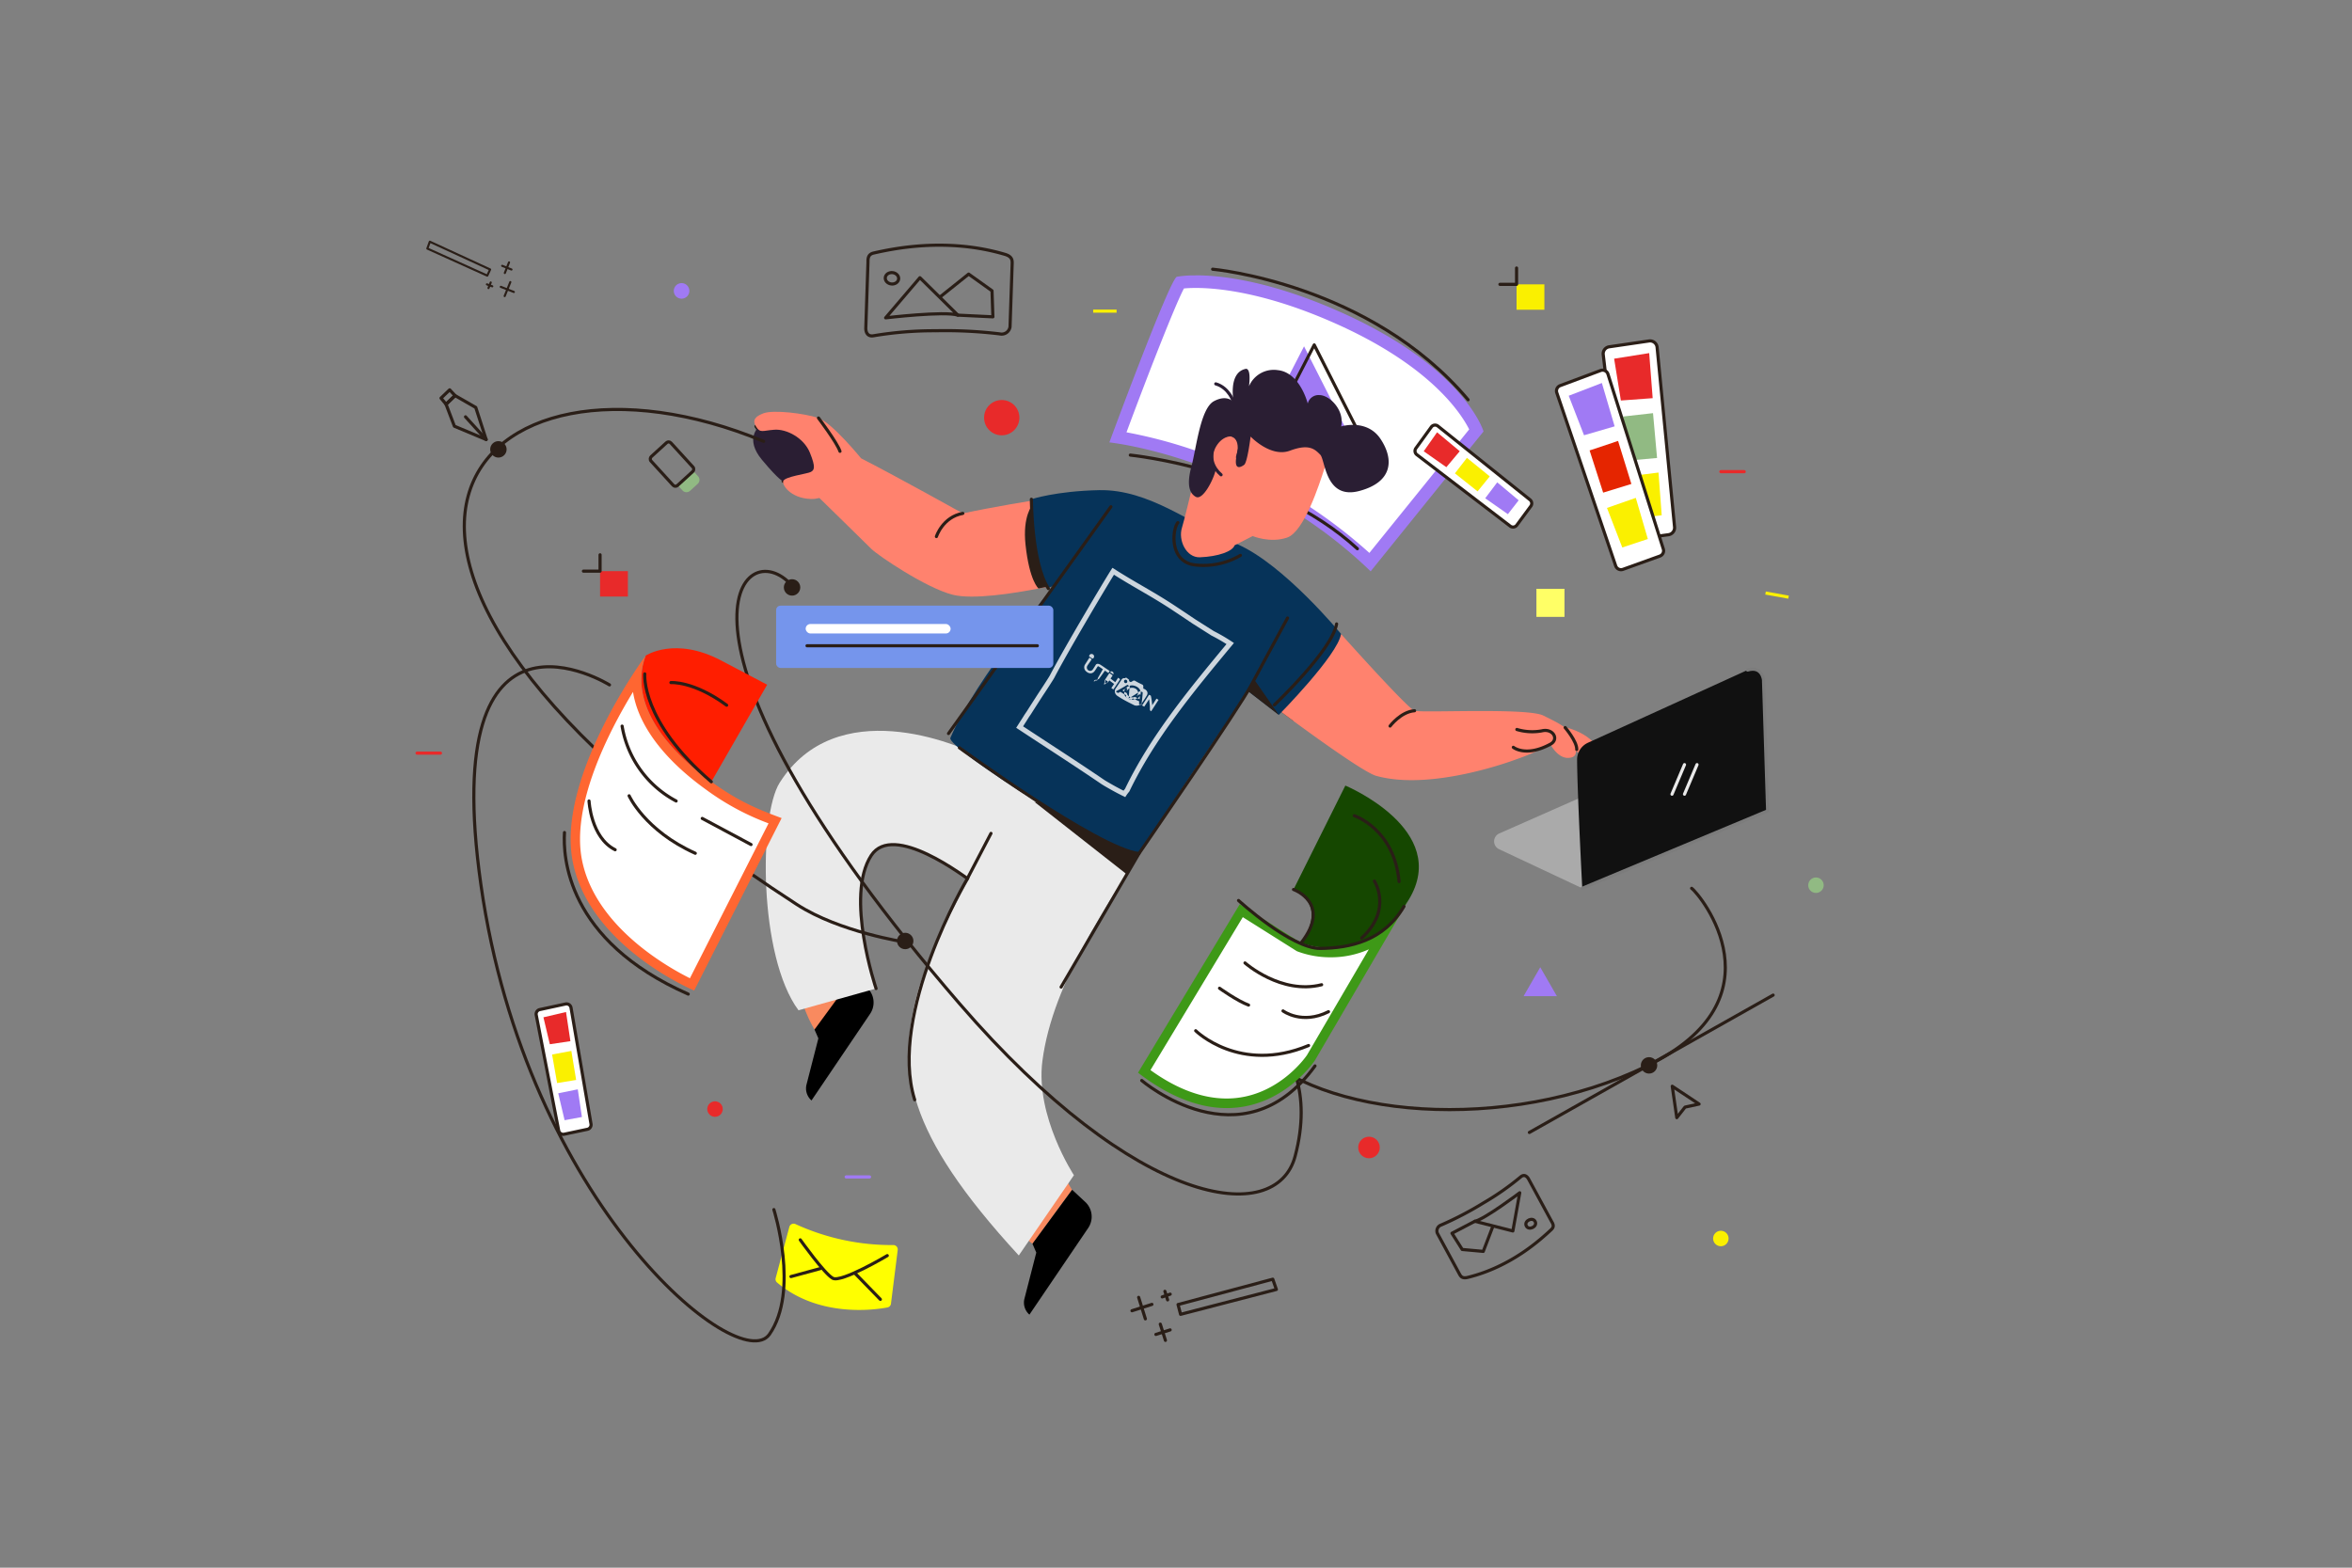 <svg xmlns="http://www.w3.org/2000/svg" viewBox="0 0 750 500"><rect x="0" y="0" width="750" height="500" fill="#808080" stroke="none"/><defs><style>.cls-1,.cls-19{fill:#fff;}.cls-2{fill:#a07af4;}.cls-10,.cls-15,.cls-16,.cls-22,.cls-27,.cls-28,.cls-29,.cls-3,.cls-31{fill:none;}.cls-19,.cls-22,.cls-3{stroke:#2a1e17;}.cls-10,.cls-15,.cls-16,.cls-19,.cls-22,.cls-27,.cls-29,.cls-3{stroke-linecap:round;stroke-linejoin:round;}.cls-4{fill:#2a1e17;}.cls-5{fill:#f98a5f;}.cls-6{fill:#2a1e33;}.cls-7{fill:#eaeaea;}.cls-8{fill:#ff826e;}.cls-9{fill:#063359;}.cls-10{stroke:#2a1e33;}.cls-11{fill:#e82a2a;}.cls-12{fill:#faf000;}.cls-13{fill:#aaa;}.cls-14{fill:#111;}.cls-15{stroke:#7c7c7c;}.cls-16{stroke:#eaeaea;}.cls-17{fill:#ff0;}.cls-18{fill:#ff6;}.cls-20{fill:#91ba83;}.cls-21{fill:#e52500;}.cls-22{stroke-width:0.67px;}.cls-23{fill:#ff1e00;}.cls-24{fill:#ff6631;}.cls-25{fill:#154700;}.cls-26{fill:#3e9917;}.cls-27{stroke:#e82a2a;}.cls-28{stroke:#faf000;}.cls-28,.cls-31{stroke-miterlimit:10;}.cls-29{stroke:#a07af4;}.cls-30{fill:#7595ec;}.cls-31{stroke:#fff;stroke-width:1.6px;}.cls-31,.cls-32{opacity:0.8;}</style></defs><g id="OBJECTS"><path class="cls-1" d="M436.87,179.27c-32.4-30.37-70.36-38.2-80.39-39.8,6.75-18.23,17.2-45.33,19.8-49.35a39.63,39.63,0,0,1,5.07-.28c7.37,0,23.14,1.53,46,11.8,32.77,14.74,41.74,31.5,43.51,35.6ZM376.52,89.79"/><path class="cls-2" d="M381.35,91.84c7.21,0,22.66,1.51,45.14,11.62,29.82,13.42,39.45,28.42,42,33.49l-31.83,39.4a161.13,161.13,0,0,0-54.07-32.14,152.4,152.4,0,0,0-23.38-6.33c7.46-20.06,15.59-40.72,18.32-45.88.88-.09,2.17-.16,3.83-.16m0-4a33.83,33.83,0,0,0-6.07.42c-2.34.78-21.54,52.84-21.54,52.84s45.56,4.65,83.32,41.12l36-44.62s-6-20.26-45-37.79c-22.82-10.27-38.73-12-46.78-12Z"/><path class="cls-3" d="M360.43,145.15s44.8,4.52,72.41,29.86"/><polygon class="cls-2" points="399.12 142.96 415.83 110.46 433.01 144.35 399.12 142.96"/><polygon class="cls-3" points="402.37 142.5 419.08 110 436.26 143.89 402.37 142.5"/><path class="cls-3" d="M386.68,85.86s50.23,4.53,81.46,41.64"/><path class="cls-4" d="M412.34,229.88l-4.57-3.39c.77-1,12.86-13.9,19.86-24.27C427.63,202.22,413.47,230.71,412.34,229.88Z"/><path class="cls-3" d="M241.06,136c1.34,2.24,1.94,1.35,5.83,1.05s9.42,2.54,11.37,7.33,1.35,5.53.3,6.13-8.53,1.49-8.83,3"/><polygon class="cls-5" points="341.83 379.47 338.34 373.58 325.98 394.19 329.23 396.68 341.83 379.47"/><path class="cls-5" d="M259.73,328.37s-6.4-10.42-3.65-15.52L276.51,315Z"/><path d="M259.73,328.37l1.23,2.81-3.78,14.73a5.06,5.06,0,0,0,1.59,5.07h0l18.69-27.63a6.41,6.41,0,0,0-.95-8.31l-4.17-3.88Z"/><path class="cls-6" d="M249.73,153.51c5.86-.14,13.27-.51,11.79-5s-7-15.58-19.66-12.24c0,0-4.45,3.71,1.12,10.39S249.73,153.51,249.73,153.51Z"/><path class="cls-7" d="M279.36,315.28s-10-29.49-1.54-42.45c7-10.69,29.77,6.7,32.9,9L327,252.42s-3.77-5.28-13-10.45-47.43-20.65-65.38,7.67c-6.63,10.46-6.74,55.37,6,72.58Z"/><path class="cls-3" d="M279.36,315.28s-10-29.49-1.54-42.45c7-10.69,29.77,6.7,32.9,9"/><path class="cls-7" d="M327,252.42c-7.42,7.8-29.41,45.84-34.36,64-6.61,24.31-4.13,44.48,32.23,84l17.58-25.6s-12.36-18.77-10.05-36.46c3.34-25.59,21.55-50.4,30.76-66.13Z"/><polygon class="cls-4" points="329.82 255.72 359.06 278.67 367.79 265.38 329.82 255.72"/><path class="cls-8" d="M497.74,231.6q6.84,1.46,10.42,5.21c2.39,2.49,1.3,3.8.43,4.56s-4.23-.11-7.16-2.72S497.74,231.6,497.74,231.6Z"/><path class="cls-8" d="M407.77,226.49c.77-1,12.86-13.9,19.86-24.27,0,0,21.15,23.7,23.44,24.46.86.29,6,.22,12.48.15,10.89-.11,25.36-.22,28.56,1.38,5.1,2.55,8.15,3.83,9.43,7.39s1.78,5.9-1.28,6.12c-3.56.26-5.86-4.33-5.86-4.33A71.09,71.09,0,0,1,484,242s-27.1,10.52-45.22,5.43C433.78,246,407.77,226.49,407.77,226.49Z"/><path class="cls-8" d="M243.45,131.82c-2.33.89-3.74,2-2.39,4.19s1.94,1.35,5.83,1.05,9.42,2.54,11.37,7.33,1.35,5.53.3,6.13-8.53,1.49-8.83,3,3,5.91,9.91,5.61l1.65-.3s14.47,14.14,16.56,16.23,17.49,12.52,26,14.64c6.44,1.61,19.5-.47,27.34-2,3.81-.74,6.39-1.35,6.39-1.35s-5.88-10.61-7.08-26.91c0,0-14.09,2.26-23.45,4.31,0,0-21.84-12.17-32.46-17.56,0,0-9.27-11.37-13.61-12.86S246.59,130.62,243.45,131.82Z"/><path class="cls-4" d="M331.16,187.69c3.81-.74,6.39-1.35,6.39-1.35s-7.12-9-8.32-25.29c0,0-3.21,3.47-2.21,12.71C328.27,185.36,331.16,187.69,331.16,187.69Z"/><path class="cls-9" d="M328.89,159.23s.2,19.92,5.53,28.23l1.92-.76s-25.16,29.43-33.29,48.66c-1.33,3.14,52.23,37.36,60.14,36.88,0,0,26.09-39.83,35-51.64L407.8,228s18.82-19.05,19.83-25.81c0,0-18.18-22.12-33-28.59s-28.15-17.57-44.12-17.27C336.64,156.62,328.89,159.23,328.89,159.23Z"/><polygon class="cls-4" points="407.8 228.03 398.21 220.6 399.74 216.44 407.8 228.03"/><path class="cls-8" d="M422.39,149.25c-1.68,5.22-6.53,20.33-11.94,22.2s-11-.48-11-.48l-5.76,2.95c-.64,1.93-5.19,3.59-11.07,3.82-4.34.16-7-5.42-5.71-9.46.6-1.86,2.8-11,2.8-11s4.67-17.16,9-20.71,8.32-7.05,19.77-2.42C425.94,141.23,422.39,149.25,422.39,149.25Z"/><path class="cls-6" d="M387.63,150c-.77,3.21-4.11,9.63-6.29,8.47s-2.95-4.1-1.41-9.75,2.82-18.47,7.19-20.78,6.28.38,6.28.38-1.92-9.37,3.72-10.65c0,0,1.93-.9,1.16,5.52a8.58,8.58,0,0,1,9.23-5.13c7.06.77,9.5,10.65,9.5,10.65a3.55,3.55,0,0,1,3.72-2.7c3.21,0,8.08,4.75,6.93,10,0,0,8.21-2.57,12.57,4s3.85,13.72-6.67,16.55c-11,3-10.91-9.88-12.57-11.55s-3.47-3.59-9.63-1.28-12.57-4.49-12.57-4.49-1,8.21-2.05,9-3.08,1.79-2.57-2.06,1.16-3.46.77-4.49-2.12-4.26-5.77-1.41C385.06,143.45,387.63,150,387.63,150Z"/><path class="cls-10" d="M389.37,151.43c-2.44-2.06-4.14-5.68-2-9.3s5.68-4.11,6.76-2.74,1.49,3.68.48,6.42"/><path d="M329.23,396.68l1.22,2.82-3.78,14.72a5.06,5.06,0,0,0,1.59,5.07h0L347,391.66a6.42,6.42,0,0,0-.94-8.31l-4.18-3.88Z"/><path class="cls-10" d="M393.4,128.31s-1.43-4.65-5.72-5.88"/><line class="cls-3" x1="302.46" y1="233.95" x2="354.24" y2="161.62"/><path class="cls-3" d="M375.59,166.68c-1.87,2.42-2.72,12.86,5.87,13.54a23.22,23.22,0,0,0,14.07-3.09"/><path class="cls-3" d="M261,133.32s5.92,7.83,6.85,10.62"/><path class="cls-3" d="M482.57,238.35s4,3.25,11.83-1c2.86-1.53.83-5.15-2.79-4.24a17.07,17.07,0,0,1-7.91-.45"/><path class="cls-3" d="M499.09,232.05s3.8,4.43,3.7,7"/><path class="cls-3" d="M443.26,231.57s3.43-4.57,7.81-4.89"/><path class="cls-3" d="M298.6,171.13s2-6.24,8.42-7.39"/><path class="cls-3" d="M316,265.8l-7.65,14.65s-25.24,42.71-16.68,70.31"/><path class="cls-3" d="M338.36,314.81l24.83-42.57s32.55-47.21,35.88-53.88l11.49-21.25"/><path class="cls-3" d="M305.93,238.49s44.16,32.19,57.26,33.75"/><path class="cls-3" d="M328.89,159.23s0,20.21,5.41,28.49"/><path class="cls-3" d="M426.21,199c-1.39,8.33-19.83,25.82-19.83,25.82"/><circle class="cls-4" cx="288.65" cy="300.12" r="2.62"/><polygon class="cls-3" points="534.69 356.47 533.24 346.44 541.8 352.13 537.32 353.1 534.69 356.47"/><path class="cls-3" d="M251,185.23c-16.21-14.3-43,21.37,55,134.91,56.55,65.49,101,71.37,107,48.58,10.8-40.88-28.2-51.21-13.69-35.2,21.1,23.28,81.12,28.2,125.84,6.47,44.13-21.43,17-54.73,14.27-56.67"/><circle class="cls-4" cx="525.84" cy="339.79" r="2.62"/><line class="cls-3" x1="487.68" y1="361.19" x2="565.41" y2="317.38"/><circle class="cls-4" cx="252.57" cy="187.35" r="2.62"/><circle class="cls-11" cx="319.43" cy="133.21" r="5.63"/><path class="cls-2" d="M217.34,90.3a2.48,2.48,0,1,0,2.48,2.47,2.48,2.48,0,0,0-2.48-2.47Z"/><circle class="cls-12" cx="548.74" cy="395.01" r="2.47"/><path class="cls-13" d="M504.55,283.31,478,270.83a2.76,2.76,0,0,1,.06-5L527.49,244a2.76,2.76,0,0,1,2.2,0l34,14.59Z"/><path class="cls-14" d="M502.9,242.3c.07,11,1.65,41,1.65,41l59.11-24.69-1.32-41.76a3.59,3.59,0,0,0-5.08-3.15l-50.9,23.19A5.93,5.93,0,0,0,502.9,242.3Z"/><path class="cls-15" d="M504.55,283.31l59.11-24.69-1.32-41.76s-.4-4.56-5.08-3.15"/><line class="cls-16" x1="533.16" y1="253.3" x2="537.15" y2="243.87"/><line class="cls-16" x1="537.15" y1="253.3" x2="541.14" y2="243.87"/><circle class="cls-11" cx="228" cy="353.73" r="2.47"/><circle class="cls-11" cx="436.54" cy="365.98" r="3.44"/><path class="cls-17" d="M253.64,390.4a73.37,73.37,0,0,0,31.23,6.7,1.4,1.4,0,0,1,1.39,1.58l-2.15,17.13A1.41,1.41,0,0,1,283,417c-4.37.82-22,3.24-35.21-7.95a1.38,1.38,0,0,1-.44-1.43l4.36-16.33A1.41,1.41,0,0,1,253.64,390.4Z"/><path class="cls-3" d="M255.19,395.44s7.62,10.71,10.34,12.24,17.4-7.21,17.4-7.21"/><line class="cls-3" x1="272.72" y1="406.19" x2="280.73" y2="414.42"/><line class="cls-3" x1="261.59" y1="404.6" x2="252.22" y2="407.15"/><rect class="cls-18" x="489.93" y="187.8" width="8.95" height="8.95"/><polygon class="cls-2" points="491.15 308.5 493.81 313.11 496.46 317.72 491.15 317.72 485.83 317.72 488.49 313.11 491.15 308.5"/><path class="cls-3" d="M276.09,104.42l.69-20.91c-.07-2,.72-2.57,1.93-2.84,5.68-1.26,23-5.1,41.73.45,2.43.71,2.35,2,2.31,3.16l-.67,19.93a2.7,2.7,0,0,1-3.29,2.28,145.8,145.8,0,0,0-20.51-1,116.44,116.44,0,0,0-19.68,1.59C276.73,107.45,276,106.06,276.09,104.42Z"/><path class="cls-3" d="M282.41,101.37l10.93-12.8,12.1,11.94C301.27,99.15,282.41,101.37,282.41,101.37Z"/><polyline class="cls-3" points="300.04 94.49 308.88 87.42 316.33 92.74 316.61 101.05 305.44 100.51"/><ellipse class="cls-3" cx="285.03" cy="87.41" rx="1.83" ry="2.15" transform="matrix(0.1, -0.99, 0.99, 0.1, 169.39, 362.2)"/><path class="cls-3" d="M487.48,376.13l7.34,13.54c.77,1.21.5,1.9-.17,2.52C491.51,395.1,482,404,468,407.42c-1.81.44-2.24-.4-2.65-1.15l-7-12.91a2,2,0,0,1,1.24-2.67,106.66,106.66,0,0,0,13.4-7,85.23,85.23,0,0,0,11.91-8.32C486,374.44,486.91,375.07,487.48,376.13Z"/><path class="cls-3" d="M484.61,380.42l-2.19,12.19-12.13-3.09C473.45,388.83,484.61,380.42,484.61,380.42Z"/><polyline class="cls-3" points="475.96 391.34 472.98 399.12 466.27 398.51 463 393.33 470.29 389.52"/><ellipse class="cls-3" cx="488.13" cy="390.26" rx="1.58" ry="1.34" transform="translate(-118.06 238.24) rotate(-24.56)"/><path class="cls-19" d="M451.78,145l29.8,22.8a1.48,1.48,0,0,0,2.08-.29l4.5-6.1a1.46,1.46,0,0,0-.27-2l-29.37-23.51a1.47,1.47,0,0,0-2.11.29l-4.92,6.79A1.48,1.48,0,0,0,451.78,145Z"/><polygon class="cls-11" points="453.99 143.93 461.21 149 465.48 143.91 458.25 137.88 453.99 143.93"/><polygon class="cls-12" points="463.94 150.97 471.17 156.72 475.05 151.94 467.77 146.03 463.94 150.97"/><polygon class="cls-2" points="473.6 158.92 480.83 163.99 484.27 159.57 477.43 153.84 473.6 158.92"/><path class="cls-19" d="M511.23,113.06,518,170.12a2.26,2.26,0,0,0,2.55,2l11.49-1.58a2.25,2.25,0,0,0,1.94-2.45l-5.57-57.34a2.26,2.26,0,0,0-2.57-2l-12.71,1.86A2.25,2.25,0,0,0,511.23,113.06Z"/><polygon class="cls-11" points="514.71 114.4 516.86 127.74 527 126.99 525.89 112.62 514.71 114.4"/><polygon class="cls-20" points="517.59 132.84 519.02 146.91 528.4 146.07 527.11 131.77 517.59 132.84"/><polygon class="cls-12" points="519.2 151.94 521.35 165.28 529.88 164.34 528.86 150.71 519.2 151.94"/><path class="cls-19" d="M496.41,125.21l18.8,55.27a1.8,1.8,0,0,0,2.31,1.11l11.78-4.24a1.8,1.8,0,0,0,1.1-2.23l-17.66-55.81a1.79,1.79,0,0,0-2.33-1.14L497.49,123A1.8,1.8,0,0,0,496.41,125.21Z"/><polygon class="cls-2" points="500.23 126.22 505.11 138.82 514.87 135.98 510.8 122.15 500.23 126.22"/><polygon class="cls-21" points="506.89 143.66 511.21 157.12 520.21 154.35 515.97 140.63 506.89 143.66"/><polygon class="cls-12" points="512.43 162 517.31 174.61 525.46 171.91 521.62 158.79 512.43 162"/><path class="cls-20" d="M218,150.58h2.22a1.7,1.7,0,0,1,1.7,1.7v3.32a1.7,1.7,0,0,1-1.7,1.7H218a0,0,0,0,1,0,0v-6.72A0,0,0,0,1,218,150.58Z" transform="translate(185.26 -112.25) rotate(47.59)"/><rect class="cls-3" x="208.07" y="143.72" width="12.43" height="8.57" rx="0.98" transform="translate(249.53 406.05) rotate(-132.41)"/><rect class="cls-11" x="191.35" y="182.16" width="8.87" height="8.1"/><polyline class="cls-3" points="191.35 176.95 191.35 182.16 186.04 182.16"/><rect class="cls-12" x="483.6" y="90.69" width="8.87" height="8.1"/><polyline class="cls-3" points="483.6 85.48 483.6 90.69 478.29 90.69"/><path class="cls-3" d="M243.51,140.76c-92-38.13-162.76,35.29,10.59,147.72,13.65,8.85,34.59,12,34.59,12"/><circle class="cls-4" cx="158.93" cy="143.32" r="2.62"/><polygon class="cls-3" points="142.24 128.93 145.11 126.17 151.71 129.95 155.02 140.18 144.9 135.94 142.24 128.93"/><polygon class="cls-3" points="145.11 126.17 142.24 128.93 140.63 126.98 143.39 124.33 145.11 126.17"/><line class="cls-3" x1="155.02" y1="140.18" x2="148.44" y2="132.94"/><path class="cls-19" d="M171,323.76l7.15,36.83a1.47,1.47,0,0,0,1.75,1.16l7.41-1.57a1.48,1.48,0,0,0,1.15-1.69l-6.37-37.08a1.47,1.47,0,0,0-1.77-1.19L172.09,322A1.48,1.48,0,0,0,171,323.76Z"/><polygon class="cls-11" points="173.29 324.46 175.33 333.05 181.89 332.07 180.49 322.77 173.29 324.46"/><polygon class="cls-12" points="176.05 336.33 177.65 345.43 183.72 344.44 182.19 335.18 176.05 336.33"/><polygon class="cls-2" points="178.01 348.7 180.04 357.28 185.56 356.26 184.24 347.43 178.01 348.7"/><polygon class="cls-3" points="375.65 416.07 405.86 407.99 407.01 411.26 376.46 419.19 375.65 416.07"/><line class="cls-3" x1="371.46" y1="411.85" x2="372.33" y2="414.59"/><line class="cls-3" x1="370.6" y1="413.64" x2="373.15" y2="412.76"/><line class="cls-3" x1="369.99" y1="422.32" x2="371.63" y2="427.5"/><line class="cls-3" x1="368.59" y1="425.6" x2="373.13" y2="424.16"/><line class="cls-3" x1="363.09" y1="413.78" x2="365.23" y2="420.64"/><line class="cls-3" x1="360.96" y1="418.05" x2="367.32" y2="416.02"/><polygon class="cls-22" points="155.38 87.91 136.27 79.28 137.06 77.09 156.29 85.95 155.38 87.91"/><line class="cls-22" x1="155.77" y1="91.88" x2="156.48" y2="90.09"/><line class="cls-22" x1="156.97" y1="91.32" x2="155.27" y2="90.69"/><line class="cls-22" x1="160.98" y1="87.07" x2="162.32" y2="83.69"/><line class="cls-22" x1="163.1" y1="85.96" x2="160.13" y2="84.78"/><line class="cls-22" x1="160.93" y1="94.43" x2="162.73" y2="89.97"/><line class="cls-22" x1="163.85" y1="93.12" x2="159.69" y2="91.48"/><path class="cls-23" d="M226.82,249.35c-13.47-9.7-26.71-24.77-20.9-40.26,0,0,9.29-6.19,24,1.55l14.71,7.74Z"/><path class="cls-1" d="M220.72,314c-6.07-2.86-31.95-16.34-36.56-39.37-4-19.9,11.24-46.72,18.86-58.57-.49,15.73,15.3,29,22.93,34.53a81.52,81.52,0,0,0,21.23,11.22Z"/><path class="cls-24" d="M201.86,220.72c1.65,10.45,9.63,21.29,23.21,31.07a81.16,81.16,0,0,0,20,10.81L220,312c-7.63-3.81-30.22-16.7-34.41-37.67-3.49-17.47,8.35-40.65,16.23-53.6m4.06-11.63s-28.65,38.71-23.23,65.82,38.71,41,38.71,41l27.88-55c-8.71-3.2-14.37-5.8-22.46-11.62-13.47-9.7-26.71-24.77-20.9-40.26Z"/><path class="cls-3" d="M198.38,231.59a33.23,33.23,0,0,0,17.22,23.88"/><line class="cls-3" x1="223.93" y1="261.03" x2="239.49" y2="269.36"/><path class="cls-3" d="M200.61,253.81s5,11.1,21.1,18.33"/><path class="cls-3" d="M187.83,255.47s.56,11.67,8.33,15.55"/><path class="cls-3" d="M205.6,214.93s-1.44,15,21.22,34.42"/><path class="cls-3" d="M213.94,217.7s7.22-.55,17.77,7.22"/><path class="cls-3" d="M180,265.53c-.46,7.43.46,34.35,39.46,51.53"/><path class="cls-25" d="M429,250.55,412.47,283.7s11.22,4.13,2.45,17c0,0,20.73,8.6,34.3-13.74S429,250.55,429,250.55Z"/><path class="cls-1" d="M391.15,351.86c-8.37,0-17.2-3.41-26.28-10.16l30.95-51.26L414.23,302l.11.05a28.5,28.5,0,0,0,10.05,1.74h0a27.8,27.8,0,0,0,16.24-5.13L418,337.39C418,337.46,408.22,351.86,391.15,351.86Z"/><path class="cls-26" d="M396.31,292.52l17,10.71.21.13.24.1a29.87,29.87,0,0,0,10.62,1.86,29.57,29.57,0,0,0,12.11-2.54l-19.74,33.77c-.64.93-9.81,13.81-25.61,13.81-7.71,0-15.86-3-24.28-9.06l29.44-48.78M449.22,287c-7.66,12.62-17.62,15.37-24.83,15.37a27,27,0,0,1-9.47-1.63l-19.59-12.34-32.44,53.73c10.86,8.37,20.34,11.28,28.26,11.28,18.12,0,28.15-15.22,28.15-15.22L449.22,287Z"/><path class="cls-3" d="M412.47,283.7s12.34,4.36,2.45,17"/><path class="cls-3" d="M394.94,287.2s16.81,15.4,26.11,15.29,20.21-2.32,26.65-13.41"/><path class="cls-3" d="M397,307.12s11.54,10.24,24.44,6.95"/><path class="cls-3" d="M409.12,322.42s6.05,4.54,14.51.25"/><path class="cls-3" d="M381.28,328.74s14,13.88,36,4.72"/><path class="cls-3" d="M388.88,315.19s5.69,4.07,9.26,5.37"/><path class="cls-3" d="M431.85,260.17s12.75,4.17,14.28,21"/><path class="cls-3" d="M438.26,281s5.87,9.08-4.05,18.17"/><path class="cls-3" d="M364.07,344.62s32,27.42,55.25-4.65"/><line class="cls-27" x1="132.99" y1="240.2" x2="140.45" y2="240.2"/><line class="cls-27" x1="548.74" y1="150.43" x2="556.2" y2="150.43"/><line class="cls-28" x1="348.59" y1="99.23" x2="356.06" y2="99.23"/><line class="cls-28" x1="562.99" y1="189.14" x2="570.33" y2="190.46"/><line class="cls-29" x1="269.82" y1="375.37" x2="277.28" y2="375.37"/><circle class="cls-20" cx="579.07" cy="282.33" r="2.47"/><circle class="cls-20" cx="324.75" cy="196.29" r="2.47"/><path class="cls-3" d="M194.35,218.44s-54.89-34.2-41,63.72c14.46,101.81,82.34,157.23,92,143.41s1.42-39.78,1.42-39.78"/><rect class="cls-30" x="247.49" y="193.17" width="88.39" height="19.87" rx="1.41"/><rect class="cls-1" x="256.91" y="199.02" width="46.22" height="3.02" rx="1.51"/><line class="cls-3" x1="257.34" y1="205.96" x2="330.78" y2="205.96"/><path class="cls-31" d="M358.53,253.2c-1.86-.91-3.65-1.89-5.42-2.92-.44-.25-.88-.52-1.31-.78-9.28-6.32-17.36-11.47-26.66-17.61l.86-1.35c.31-.48.65-1,1.05-1.65s.65-1,1-1.51q1.38-2.17,2.79-4.36l.94-1.46c1.05-1.57,2.09-3.16,3.1-4.77.21-.32.41-.64.61-1,4.54-8.72,17.38-30.31,19.48-33.59,7.07,4.51,12.07,6.95,19.2,11.64l3.3,2.19,3.26,2.19,4.61,2.92c.44.27.87.55,1.3.83a56.88,56.88,0,0,1,5.65,3.28C379.93,220.16,367.61,235,359.44,252,358.84,252.72,358.53,253.2,358.53,253.2Z"/><g id="Layer_2" data-name="Layer 2" class="cls-32"><g id="Layer_1-2" data-name="Layer 1-2"><path class="cls-1" d="M360.53,222.35a2.33,2.33,0,0,0,1.62-.17l-.18.13.78.35-.86.39.18.08c.35.16.7.33,1.05.48.13.06.17.13.14.25a.5.5,0,0,0,0,.12c-.05.31-.18.64.39.71a2.11,2.11,0,0,1-1.73.31,1.94,1.94,0,0,1-.42-.17l-1.3-.65c-.44-.22-.87-.45-1.3-.68s-.85-.47-1.27-.72-.83-.51-1.24-.78a1.93,1.93,0,0,1-.86-1.14,1.66,1.66,0,0,1,.26-1.31c.3-.43.6-.88.9-1.33s.59-.91.89-1.38a1,1,0,0,1,1.1-.53.16.16,0,0,0,.14-.05.32.32,0,0,1,.5,0l.48.35c.25.18.28.26.22.6a5,5,0,0,0,.45.3.19.19,0,0,0,.18,0c.21-.11.43-.22.64-.35a.59.59,0,0,1,.68,0c.36.21.73.41,1.1.61l1.13.55a.56.56,0,0,1,.37.55c0,.21,0,.41,0,.62a.19.19,0,0,0,.15.2,1.79,1.79,0,0,1,.83.52,1.26,1.26,0,0,1,.18,1.54c-.24.41-.5.82-.77,1.24l-.85,1.27-.06.07a1.15,1.15,0,0,1,0-.2c.08-.55.14-1.09.2-1.61s.09-1.05.13-1.56c0-.13,0-.2-.18-.25s-.31-.13-.44-.18c0,.34,0,.66-.1,1a.54.54,0,0,1-.15.29l0-.5-1.22.81a1.51,1.51,0,0,0,.61-1.24l-1,.66-1.37.86-.59-.29,0-.06.12-1.19c0-.4.07-.8.11-1.2a.38.38,0,0,0,0-.1,1.74,1.74,0,0,0-.85.84c0-.34.07-.69.12-1.07l-.55.33a2.2,2.2,0,0,1,1.22-.89,5.2,5.2,0,0,1-.45-.28.22.22,0,0,0-.3,0l-.85.51-.85.49-.86.48-.86.48-.14.08.15.11c.18.12.37.33.55.34s.38-.16.56-.26a.26.26,0,0,1,.33,0c.36.24.74.46,1.12.69l0-.8c.26.15.46.28.68.38a.24.24,0,0,1,.17.21,1.41,1.41,0,0,0,.63.9l-.06.66Zm.18.77a3,3,0,0,0,1.14-.09l-.51-.23a.2.2,0,0,0-.13,0l-.49.33c-.34-.11-.69-.21-1-.35a3.67,3.67,0,0,1-.61-.42l-.05,0c.05.05.08.12.15.16.34.19.7.36,1,.54A.41.41,0,0,0,360.71,223.12Zm-.48-3.63a2.25,2.25,0,0,1,1.69.06,1.73,1.73,0,0,1,1,1.25c.27-.1.42-.36.75-.39a2.29,2.29,0,0,0-.53-.9,2.93,2.93,0,0,0-.89-.61,3.49,3.49,0,0,0-1-.29,2.66,2.66,0,0,0-1.05.11C360.38,219,360.15,219.23,360.23,219.49Zm-1-2.61a.49.49,0,0,0-.72.13.59.59,0,0,0,.16.77h0a.52.52,0,0,0,.73-.13.6.6,0,0,0-.17-.77Zm-.74,4.5a2.2,2.2,0,0,0,.55.92,4.19,4.19,0,0,0,.05-.47.21.21,0,0,0-.08-.16l-.52-.29Z"/><path class="cls-1" d="M353.81,214.07l-.37.58-1.1-.75-1,1.39-1,1.37h-.06c-.33-.18-.32-.18-.15-.49l.78-1.36.76-1.36c-.42-.29-.84-.6-1.29-.87-.25-.14-.3-.1-.46.14-.31.47-.58.95-.93,1.39a1.69,1.69,0,0,1-1,.62,1.78,1.78,0,0,1-1.16-.24,3,3,0,0,1-.63-.49,1.69,1.69,0,0,1-.14-2.17c.43-.68.88-1.36,1.33-2.07.22.14.45.28.67.44,0,0,0,.13,0,.18l-1.2,1.74a1.51,1.51,0,0,0-.12.2,1.07,1.07,0,0,0,.79,1.64,1,1,0,0,0,.95-.45c.32-.46.61-.93.9-1.41a.71.71,0,0,1,.75-.37,1.93,1.93,0,0,1,.74.26c.5.32,1,.66,1.49,1l1.49,1A.46.46,0,0,1,353.81,214.07Z"/><path class="cls-1" d="M367.09,226.85a.65.65,0,0,1-.41-.69c0-.56,0-1.1-.07-1.62s-.11-1-.19-1.52l-.75,1.16-.8,1.2-.69-.38.37-.55.79-1.19c.27-.43.54-.85.74-1.15l.32-.52c.17.08.35.15.51.24a.27.27,0,0,1,.1.17c.09.43.17.86.23,1.31s.12.92.16,1.4c0,.07,0,.13,0,.24l.71-1.09.67-1.05.66.4s-.55.86-1.14,1.76Z"/><path class="cls-1" d="M353.8,214.69l1,.73-.91,1.4,0,0,.25-.38,1.49,1.13.92-1.42.64.49-.34.53-.75,1.13-.74,1.1-.34.49-.64-.45.88-1.3L353.72,217a1.67,1.67,0,0,1-.69.79c-.3.19-.63.36-.93.59,0-.12,0-.19,0-.26.05-.3.12-.59.16-.89a1.63,1.63,0,0,1,.28-.71l.58-.87c.2-.29.39-.59.58-.88C353.74,214.75,353.77,214.73,353.8,214.69Zm-.92,2.49s0-.09,0-.11l-.29-.17a1.86,1.86,0,0,0-.1.2c0,.2-.08.4-.11.61a.22.22,0,0,0,.07.19.24.24,0,0,0,.2,0c.18-.1.35-.21.51-.32a.58.58,0,0,0,.14-.14,1.88,1.88,0,0,0-.25-.24S352.93,217.18,352.88,217.18Z"/><path class="cls-1" d="M347.84,209.73c-.14-.09-.28-.19-.42-.27a.19.19,0,0,1-.11-.24.73.73,0,0,1,.6-.62.8.8,0,0,1,.89.43.77.77,0,0,1-.28,1,.23.23,0,0,1-.2,0,4.71,4.71,0,0,1-.48-.29Z"/><path class="cls-1" d="M355,215.09l-1-.71a.5.5,0,0,1,.74-.15A.63.63,0,0,1,355,215.09Z"/><path class="cls-1" d="M363.5,222c0,.33-.07.65-.12,1l-.61-.27Z"/><path class="cls-1" d="M349.87,216.67c.19.06.22.15.08.24a.67.67,0,0,1-.36.15c-.28,0-.52,0-.62.34l-.17-.1a.6.6,0,0,1,.64-.47C349.61,216.84,349.78,216.87,349.87,216.67Z"/><path class="cls-1" d="M363.94,224.88l-.31-.16.39-.35C364,224.55,364,224.7,363.94,224.88Z"/><path class="cls-1" d="M360.71,223.12a.41.41,0,0,1-.47,0c-.34-.18-.7-.35-1-.54-.07,0-.1-.11-.15-.16l.05,0a4.39,4.39,0,0,0,.61.42c.32.14.67.24,1,.35Z"/><path class="cls-1" d="M358.44,220.54l-.55-.34.86-.5Z"/></g></g></g></svg>